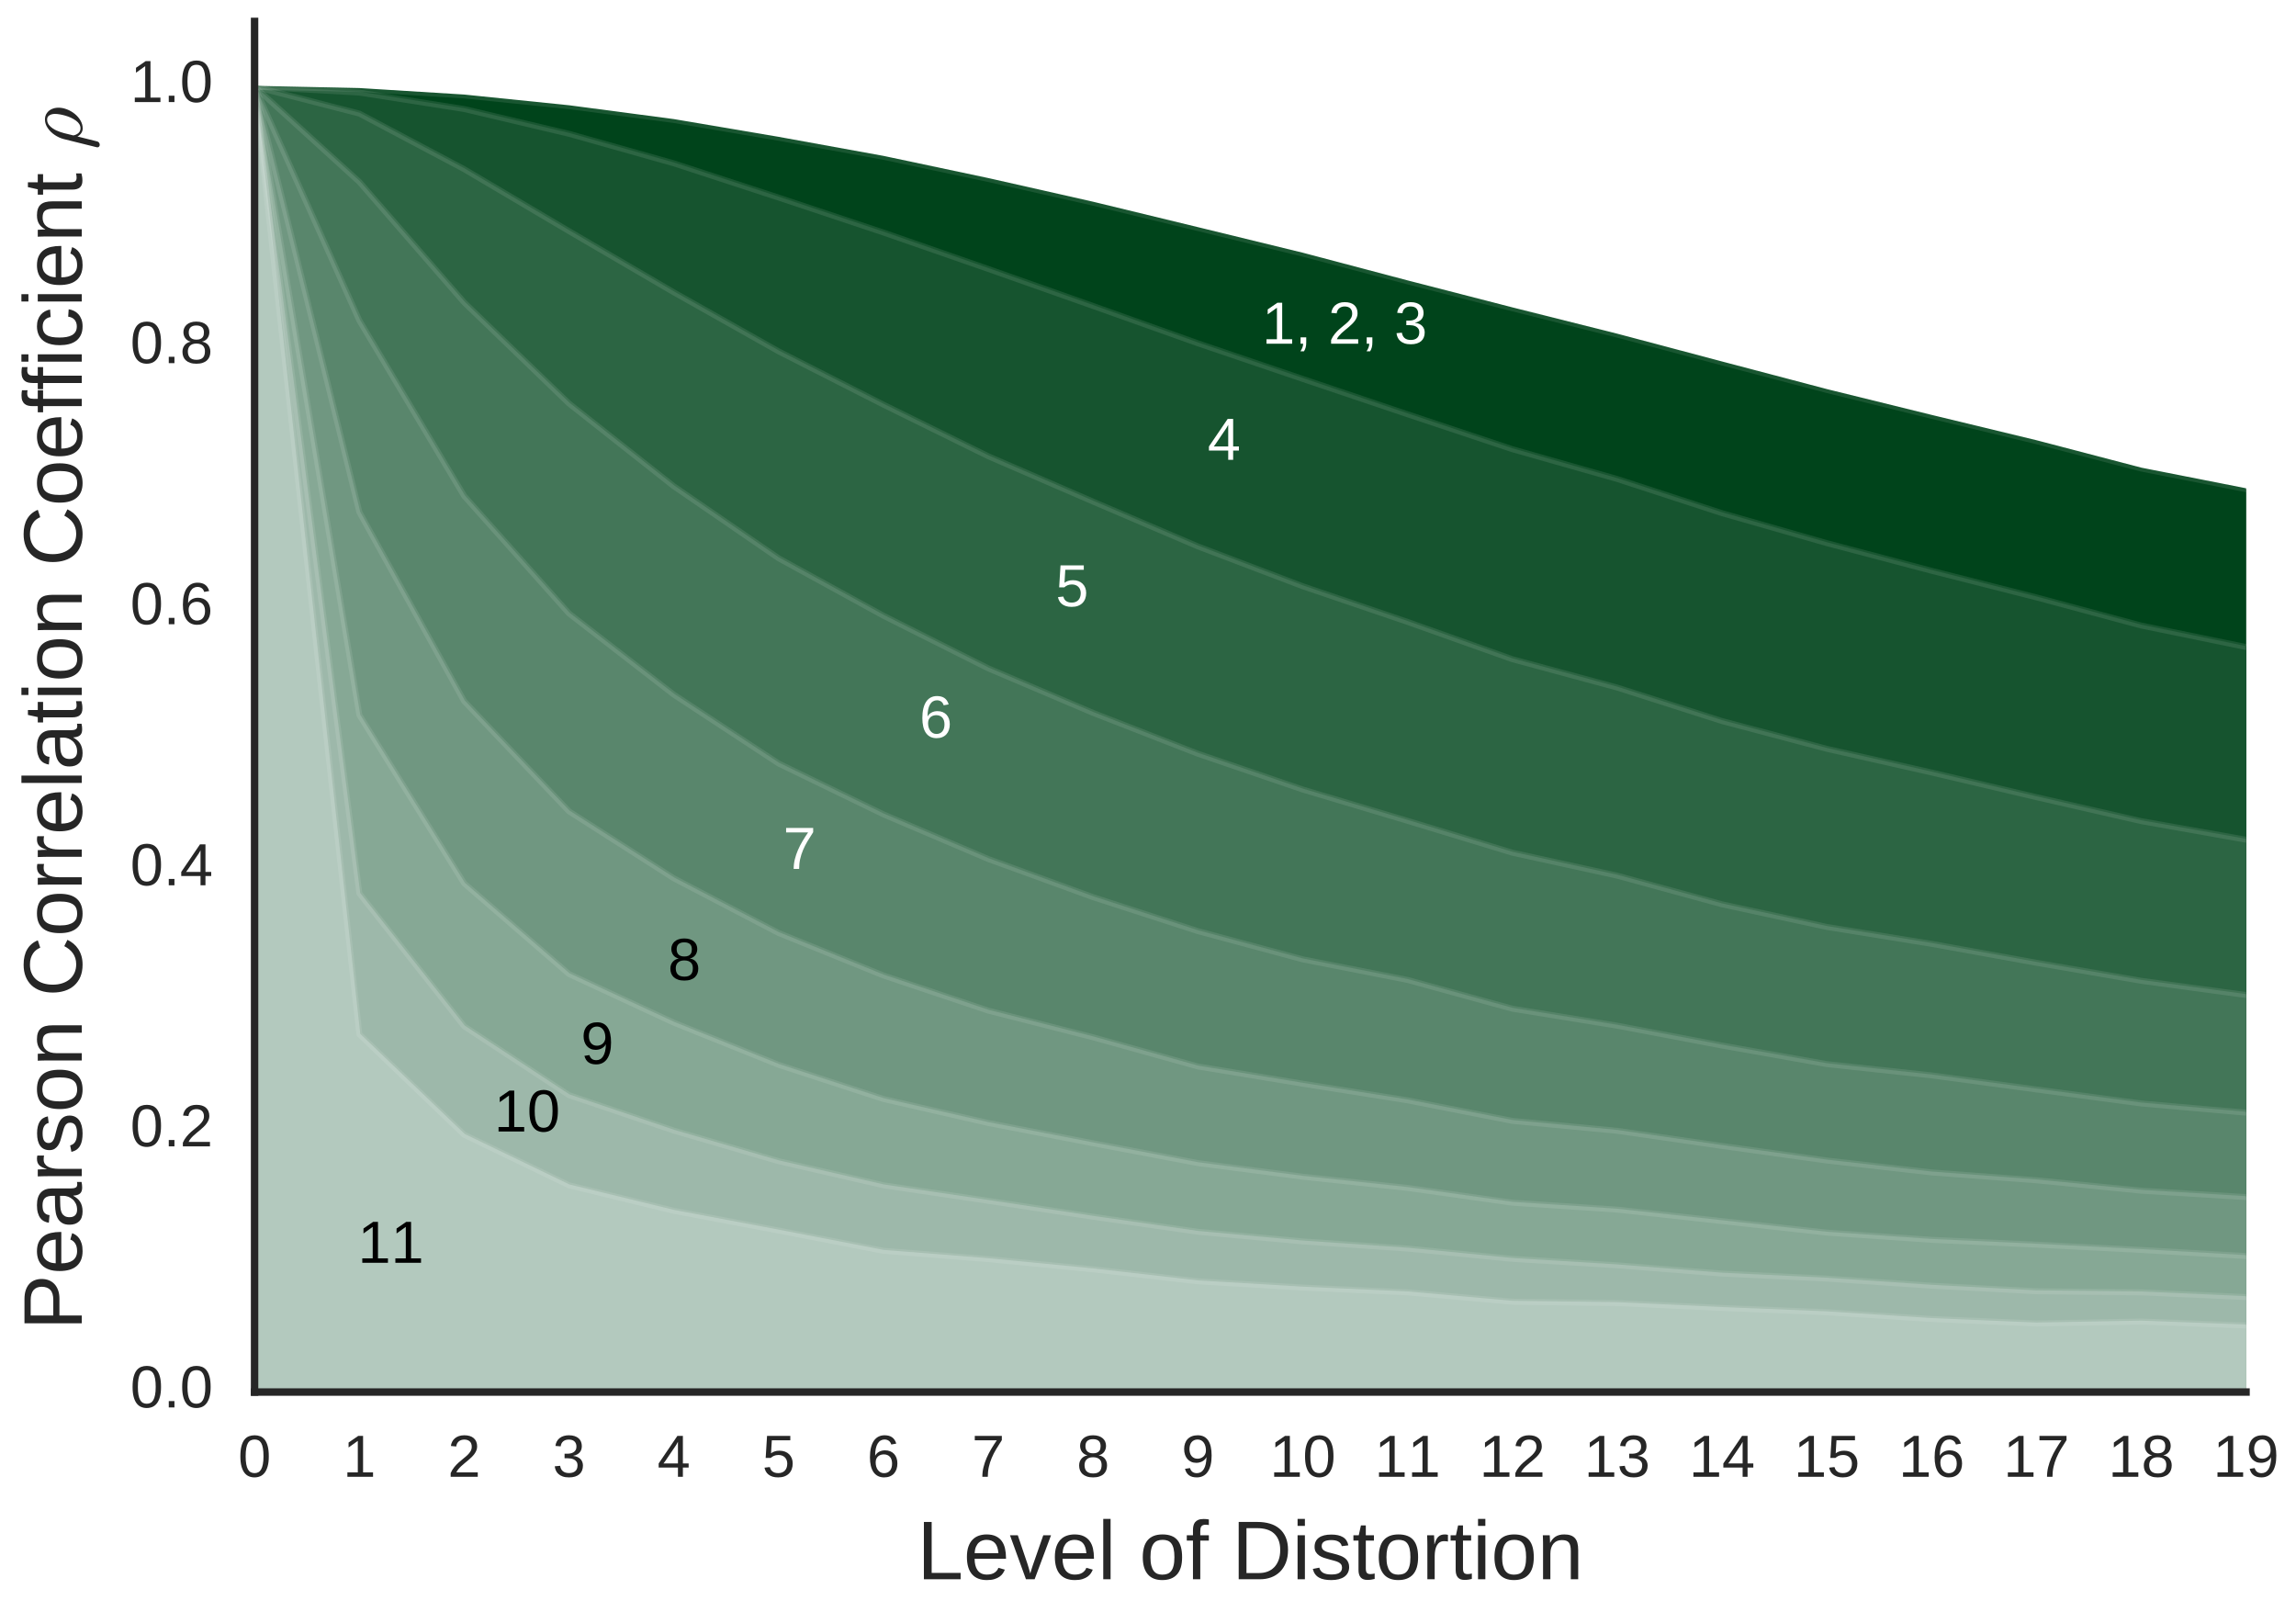 <?xml version="1.0" encoding="utf-8" standalone="no"?>
<!DOCTYPE svg PUBLIC "-//W3C//DTD SVG 1.1//EN"
  "http://www.w3.org/Graphics/SVG/1.1/DTD/svg11.dtd">
<!-- Created with matplotlib (http://matplotlib.org/) -->
<svg height="271pt" version="1.1" viewBox="0 0 386 271" width="386pt" xmlns="http://www.w3.org/2000/svg" xmlns:xlink="http://www.w3.org/1999/xlink">
 <defs>
  <style type="text/css">
*{stroke-linecap:butt;stroke-linejoin:round;stroke-miterlimit:100000;}
  </style>
 </defs>
 <g id="figure_1">
  <g id="patch_1">
   <path d="M 0 271.973 
L 386.761 271.973 
L 386.761 0 
L 0 0 
z
" style="fill:#ffffff;"/>
  </g>
  <g id="axes_1">
   <g id="patch_2">
    <path d="M 42.8 234 
L 377.6 234 
L 377.6 3.6 
L 42.8 3.6 
z
" style="fill:#ffffff;"/>
   </g>
   <g id="matplotlib.axis_1">
    <g id="xtick_1">
     <g id="line2d_1"/>
     <g id="text_1">
      <!-- 0 -->
      <defs>
       <path d="M 51.703 34.422 
Q 51.703 24.516 49.828 17.75 
Q 47.953 10.984 44.703 6.812 
Q 41.453 2.641 37.062 0.828 
Q 32.672 -0.984 27.688 -0.984 
Q 22.656 -0.984 18.312 0.828 
Q 13.969 2.641 10.766 6.781 
Q 7.562 10.938 5.734 17.703 
Q 3.906 24.469 3.906 34.422 
Q 3.906 44.828 5.734 51.641 
Q 7.562 58.453 10.781 62.5 
Q 14.016 66.547 18.406 68.188 
Q 22.797 69.828 27.984 69.828 
Q 32.906 69.828 37.219 68.188 
Q 41.547 66.547 44.766 62.5 
Q 48 58.453 49.844 51.641 
Q 51.703 44.828 51.703 34.422 
M 42.781 34.422 
Q 42.781 42.625 41.797 48.062 
Q 40.828 53.516 38.922 56.766 
Q 37.016 60.016 34.25 61.359 
Q 31.5 62.703 27.984 62.703 
Q 24.266 62.703 21.438 61.328 
Q 18.609 59.969 16.672 56.719 
Q 14.75 53.469 13.766 48.016 
Q 12.797 42.578 12.797 34.422 
Q 12.797 26.516 13.797 21.094 
Q 14.797 15.672 16.719 12.375 
Q 18.656 9.078 21.438 7.641 
Q 24.219 6.203 27.781 6.203 
Q 31.25 6.203 34.031 7.641 
Q 36.812 9.078 38.734 12.375 
Q 40.672 15.672 41.719 21.094 
Q 42.781 26.516 42.781 34.422 
" id="LiberationSans-30"/>
      </defs>
      <g style="fill:#262626;" transform="translate(40.02 248.247)scale(0.1 -0.1)">
       <use xlink:href="#LiberationSans-30"/>
      </g>
     </g>
    </g>
    <g id="xtick_2">
     <g id="line2d_2"/>
     <g id="text_2">
      <!-- 1 -->
      <defs>
       <path d="M 7.625 0 
L 7.625 7.469 
L 25.141 7.469 
L 25.141 60.406 
L 9.625 49.312 
L 9.625 57.625 
L 25.875 68.797 
L 33.984 68.797 
L 33.984 7.469 
L 50.734 7.469 
L 50.734 0 
z
" id="LiberationSans-31"/>
      </defs>
      <g style="fill:#262626;" transform="translate(57.641 248.247)scale(0.1 -0.1)">
       <use xlink:href="#LiberationSans-31"/>
      </g>
     </g>
    </g>
    <g id="xtick_3">
     <g id="line2d_3"/>
     <g id="text_3">
      <!-- 2 -->
      <defs>
       <path d="M 5.031 0 
L 5.031 6.203 
Q 7.516 11.922 11.109 16.281 
Q 14.703 20.656 18.656 24.188 
Q 22.609 27.734 26.484 30.766 
Q 30.375 33.797 33.5 36.812 
Q 36.625 39.844 38.547 43.156 
Q 40.484 46.484 40.484 50.688 
Q 40.484 53.609 39.594 55.828 
Q 38.719 58.062 37.062 59.562 
Q 35.406 61.078 33.078 61.828 
Q 30.766 62.594 27.938 62.594 
Q 25.297 62.594 22.969 61.859 
Q 20.656 61.141 18.844 59.672 
Q 17.047 58.203 15.891 56.031 
Q 14.75 53.859 14.406 50.984 
L 5.422 51.812 
Q 5.859 55.516 7.469 58.781 
Q 9.078 62.062 11.906 64.531 
Q 14.75 67 18.719 68.406 
Q 22.703 69.828 27.938 69.828 
Q 33.062 69.828 37.062 68.609 
Q 41.062 67.391 43.812 64.984 
Q 46.578 62.594 48.047 59.078 
Q 49.516 55.562 49.516 50.984 
Q 49.516 47.516 48.266 44.391 
Q 47.016 41.266 44.938 38.422 
Q 42.875 35.594 40.141 32.953 
Q 37.406 30.328 34.422 27.812 
Q 31.453 25.297 28.422 22.828 
Q 25.391 20.359 22.719 17.859 
Q 20.062 15.375 17.969 12.812 
Q 15.875 10.25 14.703 7.469 
L 50.594 7.469 
L 50.594 0 
z
" id="LiberationSans-32"/>
      </defs>
      <g style="fill:#262626;" transform="translate(75.262 248.247)scale(0.1 -0.1)">
       <use xlink:href="#LiberationSans-32"/>
      </g>
     </g>
    </g>
    <g id="xtick_4">
     <g id="line2d_4"/>
     <g id="text_4">
      <!-- 3 -->
      <defs>
       <path d="M 51.219 19 
Q 51.219 14.266 49.672 10.547 
Q 48.141 6.844 45.188 4.266 
Q 42.234 1.703 37.859 0.359 
Q 33.5 -0.984 27.875 -0.984 
Q 21.484 -0.984 17.109 0.609 
Q 12.75 2.203 9.906 4.812 
Q 7.078 7.422 5.656 10.766 
Q 4.25 14.109 3.812 17.672 
L 12.891 18.5 
Q 13.281 15.766 14.328 13.516 
Q 15.375 11.281 17.188 9.672 
Q 19 8.062 21.625 7.172 
Q 24.266 6.297 27.875 6.297 
Q 34.516 6.297 38.297 9.562 
Q 42.094 12.844 42.094 19.281 
Q 42.094 23.094 40.406 25.406 
Q 38.719 27.734 36.203 29.031 
Q 33.688 30.328 30.734 30.766 
Q 27.781 31.203 25.297 31.203 
L 20.312 31.203 
L 20.312 38.812 
L 25.094 38.812 
Q 27.594 38.812 30.266 39.328 
Q 32.953 39.844 35.172 41.188 
Q 37.406 42.531 38.844 44.828 
Q 40.281 47.125 40.281 50.688 
Q 40.281 56.203 37.031 59.391 
Q 33.797 62.594 27.391 62.594 
Q 21.578 62.594 17.984 59.609 
Q 14.406 56.641 13.812 51.219 
L 4.984 51.906 
Q 5.516 56.453 7.469 59.812 
Q 9.422 63.188 12.422 65.406 
Q 15.438 67.625 19.281 68.719 
Q 23.141 69.828 27.484 69.828 
Q 33.25 69.828 37.391 68.375 
Q 41.547 66.938 44.188 64.469 
Q 46.828 62.016 48.062 58.688 
Q 49.312 55.375 49.312 51.609 
Q 49.312 48.578 48.484 45.938 
Q 47.656 43.312 45.891 41.203 
Q 44.141 39.109 41.422 37.594 
Q 38.719 36.078 34.906 35.297 
L 34.906 35.109 
Q 39.062 34.672 42.141 33.219 
Q 45.219 31.781 47.219 29.625 
Q 49.219 27.484 50.219 24.75 
Q 51.219 22.016 51.219 19 
" id="LiberationSans-33"/>
      </defs>
      <g style="fill:#262626;" transform="translate(92.883 248.247)scale(0.1 -0.1)">
       <use xlink:href="#LiberationSans-33"/>
      </g>
     </g>
    </g>
    <g id="xtick_5">
     <g id="line2d_5"/>
     <g id="text_5">
      <!-- 4 -->
      <defs>
       <path d="M 43.016 15.578 
L 43.016 0 
L 34.719 0 
L 34.719 15.578 
L 2.297 15.578 
L 2.297 22.406 
L 33.797 68.797 
L 43.016 68.797 
L 43.016 22.516 
L 52.688 22.516 
L 52.688 15.578 
z
M 34.719 58.891 
Q 34.625 58.641 34.234 57.938 
Q 33.844 57.234 33.344 56.344 
Q 32.859 55.469 32.344 54.562 
Q 31.844 53.656 31.453 53.078 
L 13.812 27.094 
Q 13.578 26.703 13.109 26.062 
Q 12.641 25.438 12.156 24.781 
Q 11.672 24.125 11.172 23.484 
Q 10.688 22.859 10.406 22.516 
L 34.719 22.516 
z
" id="LiberationSans-34"/>
      </defs>
      <g style="fill:#262626;" transform="translate(110.504 248.247)scale(0.1 -0.1)">
       <use xlink:href="#LiberationSans-34"/>
      </g>
     </g>
    </g>
    <g id="xtick_6">
     <g id="line2d_6"/>
     <g id="text_6">
      <!-- 5 -->
      <defs>
       <path d="M 51.422 22.406 
Q 51.422 17.234 49.859 12.938 
Q 48.297 8.641 45.219 5.531 
Q 42.141 2.438 37.578 0.719 
Q 33.016 -0.984 27 -0.984 
Q 21.578 -0.984 17.547 0.281 
Q 13.531 1.562 10.734 3.781 
Q 7.953 6 6.312 8.984 
Q 4.688 11.969 4 15.375 
L 12.891 16.406 
Q 13.422 14.453 14.391 12.625 
Q 15.375 10.797 17.062 9.344 
Q 18.75 7.906 21.219 7.047 
Q 23.688 6.203 27.203 6.203 
Q 30.609 6.203 33.391 7.25 
Q 36.188 8.297 38.156 10.344 
Q 40.141 12.406 41.203 15.375 
Q 42.281 18.359 42.281 22.219 
Q 42.281 25.391 41.25 28.047 
Q 40.234 30.719 38.328 32.641 
Q 36.422 34.578 33.656 35.641 
Q 30.906 36.719 27.391 36.719 
Q 25.203 36.719 23.344 36.328 
Q 21.484 35.938 19.891 35.25 
Q 18.312 34.578 17.016 33.672 
Q 15.719 32.766 14.594 31.781 
L 6 31.781 
L 8.297 68.797 
L 47.406 68.797 
L 47.406 61.328 
L 16.312 61.328 
L 14.984 39.5 
Q 17.328 41.312 20.844 42.594 
Q 24.359 43.891 29.203 43.891 
Q 34.328 43.891 38.422 42.328 
Q 42.531 40.766 45.406 37.906 
Q 48.297 35.062 49.859 31.109 
Q 51.422 27.156 51.422 22.406 
" id="LiberationSans-35"/>
      </defs>
      <g style="fill:#262626;" transform="translate(128.125 248.247)scale(0.1 -0.1)">
       <use xlink:href="#LiberationSans-35"/>
      </g>
     </g>
    </g>
    <g id="xtick_7">
     <g id="line2d_7"/>
     <g id="text_7">
      <!-- 6 -->
      <defs>
       <path d="M 51.219 22.516 
Q 51.219 17.328 49.781 13 
Q 48.344 8.688 45.531 5.578 
Q 42.719 2.484 38.562 0.75 
Q 34.422 -0.984 29 -0.984 
Q 23 -0.984 18.5 1.312 
Q 14.016 3.609 11.031 7.922 
Q 8.062 12.25 6.562 18.531 
Q 5.078 24.812 5.078 32.812 
Q 5.078 42 6.766 48.922 
Q 8.453 55.859 11.625 60.5 
Q 14.797 65.141 19.359 67.484 
Q 23.922 69.828 29.688 69.828 
Q 33.203 69.828 36.281 69.094 
Q 39.359 68.359 41.875 66.719 
Q 44.391 65.094 46.281 62.406 
Q 48.188 59.719 49.312 55.812 
L 40.922 54.297 
Q 39.547 58.734 36.547 60.719 
Q 33.547 62.703 29.594 62.703 
Q 25.984 62.703 23.047 60.984 
Q 20.125 59.281 18.062 55.875 
Q 16.016 52.484 14.906 47.359 
Q 13.812 42.234 13.812 35.406 
Q 16.219 39.844 20.562 42.156 
Q 24.906 44.484 30.516 44.484 
Q 35.203 44.484 39.016 42.969 
Q 42.828 41.453 45.531 38.594 
Q 48.25 35.75 49.734 31.672 
Q 51.219 27.594 51.219 22.516 
M 42.281 22.125 
Q 42.281 25.688 41.406 28.562 
Q 40.531 31.453 38.766 33.469 
Q 37.016 35.5 34.422 36.594 
Q 31.844 37.703 28.422 37.703 
Q 26.031 37.703 23.578 36.984 
Q 21.141 36.281 19.156 34.688 
Q 17.188 33.109 15.938 30.516 
Q 14.703 27.938 14.703 24.219 
Q 14.703 20.406 15.672 17.109 
Q 16.656 13.812 18.484 11.375 
Q 20.312 8.938 22.891 7.516 
Q 25.484 6.109 28.719 6.109 
Q 31.891 6.109 34.406 7.203 
Q 36.922 8.297 38.672 10.375 
Q 40.438 12.453 41.359 15.422 
Q 42.281 18.406 42.281 22.125 
" id="LiberationSans-36"/>
      </defs>
      <g style="fill:#262626;" transform="translate(145.746 248.247)scale(0.1 -0.1)">
       <use xlink:href="#LiberationSans-36"/>
      </g>
     </g>
    </g>
    <g id="xtick_8">
     <g id="line2d_8"/>
     <g id="text_8">
      <!-- 7 -->
      <defs>
       <path d="M 50.594 61.672 
Q 45.406 53.766 41.062 46.453 
Q 36.719 39.156 33.594 31.75 
Q 30.469 24.359 28.734 16.578 
Q 27 8.797 27 0 
L 17.828 0 
Q 17.828 8.25 19.781 16.188 
Q 21.734 24.125 25.047 31.766 
Q 28.375 39.406 32.766 46.781 
Q 37.156 54.156 42.094 61.328 
L 5.125 61.328 
L 5.125 68.797 
L 50.594 68.797 
z
" id="LiberationSans-37"/>
      </defs>
      <g style="fill:#262626;" transform="translate(163.367 248.247)scale(0.1 -0.1)">
       <use xlink:href="#LiberationSans-37"/>
      </g>
     </g>
    </g>
    <g id="xtick_9">
     <g id="line2d_9"/>
     <g id="text_9">
      <!-- 8 -->
      <defs>
       <path d="M 51.266 19.188 
Q 51.266 14.797 49.875 11.109 
Q 48.484 7.422 45.625 4.734 
Q 42.781 2.047 38.328 0.531 
Q 33.891 -0.984 27.828 -0.984 
Q 21.781 -0.984 17.359 0.531 
Q 12.938 2.047 10.031 4.703 
Q 7.125 7.375 5.734 11.062 
Q 4.344 14.75 4.344 19.094 
Q 4.344 22.859 5.484 25.781 
Q 6.641 28.719 8.562 30.828 
Q 10.5 32.953 12.969 34.25 
Q 15.438 35.547 18.062 35.984 
L 18.062 36.188 
Q 15.188 36.859 12.906 38.375 
Q 10.641 39.891 9.094 42.016 
Q 7.562 44.141 6.75 46.719 
Q 5.953 49.312 5.953 52.203 
Q 5.953 55.812 7.344 59 
Q 8.734 62.203 11.469 64.625 
Q 14.203 67.047 18.25 68.438 
Q 22.312 69.828 27.641 69.828 
Q 33.25 69.828 37.375 68.406 
Q 41.5 67 44.203 64.578 
Q 46.922 62.156 48.234 58.938 
Q 49.562 55.719 49.562 52.094 
Q 49.562 49.266 48.75 46.672 
Q 47.953 44.094 46.406 41.969 
Q 44.875 39.844 42.594 38.344 
Q 40.328 36.859 37.359 36.281 
L 37.359 36.078 
Q 40.328 35.594 42.859 34.297 
Q 45.406 33.016 47.266 30.891 
Q 49.125 28.766 50.188 25.828 
Q 51.266 22.906 51.266 19.188 
M 40.438 51.609 
Q 40.438 54.203 39.766 56.344 
Q 39.109 58.5 37.594 60.031 
Q 36.078 61.578 33.641 62.422 
Q 31.203 63.281 27.641 63.281 
Q 24.172 63.281 21.781 62.422 
Q 19.391 61.578 17.844 60.031 
Q 16.312 58.5 15.625 56.344 
Q 14.938 54.203 14.938 51.609 
Q 14.938 49.562 15.469 47.406 
Q 16.016 45.266 17.422 43.5 
Q 18.844 41.75 21.328 40.625 
Q 23.828 39.5 27.734 39.5 
Q 31.891 39.5 34.406 40.625 
Q 36.922 41.75 38.25 43.5 
Q 39.594 45.266 40.016 47.406 
Q 40.438 49.562 40.438 51.609 
M 42.141 20.016 
Q 42.141 22.516 41.453 24.828 
Q 40.766 27.156 39.109 28.938 
Q 37.453 30.719 34.641 31.812 
Q 31.844 32.906 27.641 32.906 
Q 23.781 32.906 21.062 31.812 
Q 18.359 30.719 16.672 28.906 
Q 14.984 27.094 14.203 24.719 
Q 13.422 22.359 13.422 19.828 
Q 13.422 16.656 14.203 14.031 
Q 14.984 11.422 16.688 9.547 
Q 18.406 7.672 21.188 6.641 
Q 23.969 5.609 27.938 5.609 
Q 31.938 5.609 34.672 6.641 
Q 37.406 7.672 39.062 9.547 
Q 40.719 11.422 41.422 14.078 
Q 42.141 16.75 42.141 20.016 
" id="LiberationSans-38"/>
      </defs>
      <g style="fill:#262626;" transform="translate(180.988 248.247)scale(0.1 -0.1)">
       <use xlink:href="#LiberationSans-38"/>
      </g>
     </g>
    </g>
    <g id="xtick_10">
     <g id="line2d_10"/>
     <g id="text_10">
      <!-- 9 -->
      <defs>
       <path d="M 50.875 35.797 
Q 50.875 26.609 49.141 19.703 
Q 47.406 12.797 44.188 8.203 
Q 40.969 3.609 36.344 1.312 
Q 31.734 -0.984 25.984 -0.984 
Q 22.016 -0.984 18.844 -0.172 
Q 15.672 0.641 13.172 2.344 
Q 10.688 4.047 8.922 6.781 
Q 7.172 9.516 6.109 13.375 
L 14.5 14.703 
Q 15.875 10.25 18.781 8.172 
Q 21.688 6.109 26.125 6.109 
Q 29.688 6.109 32.641 7.781 
Q 35.594 9.469 37.672 12.844 
Q 39.75 16.219 40.922 21.297 
Q 42.094 26.375 42.188 33.203 
Q 41.156 30.906 39.375 29.094 
Q 37.594 27.297 35.328 26.047 
Q 33.062 24.812 30.422 24.141 
Q 27.781 23.484 25.094 23.484 
Q 20.406 23.484 16.625 25.172 
Q 12.844 26.859 10.203 29.875 
Q 7.562 32.906 6.125 37.172 
Q 4.688 41.453 4.688 46.688 
Q 4.688 52 6.219 56.297 
Q 7.766 60.594 10.688 63.594 
Q 13.625 66.609 17.891 68.219 
Q 22.172 69.828 27.594 69.828 
Q 39.062 69.828 44.969 61.328 
Q 50.875 52.828 50.875 35.797 
M 41.312 44.281 
Q 41.312 48.094 40.406 51.453 
Q 39.5 54.828 37.719 57.312 
Q 35.938 59.812 33.328 61.25 
Q 30.719 62.703 27.297 62.703 
Q 24.125 62.703 21.578 61.578 
Q 19.047 60.453 17.281 58.375 
Q 15.531 56.297 14.578 53.312 
Q 13.625 50.344 13.625 46.688 
Q 13.625 43.219 14.469 40.234 
Q 15.328 37.25 17.031 35.078 
Q 18.75 32.906 21.281 31.656 
Q 23.828 30.422 27.203 30.422 
Q 29.641 30.422 32.156 31.25 
Q 34.672 32.078 36.688 33.781 
Q 38.719 35.5 40.016 38.109 
Q 41.312 40.719 41.312 44.281 
" id="LiberationSans-39"/>
      </defs>
      <g style="fill:#262626;" transform="translate(198.609 248.247)scale(0.1 -0.1)">
       <use xlink:href="#LiberationSans-39"/>
      </g>
     </g>
    </g>
    <g id="xtick_11">
     <g id="line2d_11"/>
     <g id="text_11">
      <!-- 10 -->
      <g style="fill:#262626;" transform="translate(213.45 248.247)scale(0.1 -0.1)">
       <use xlink:href="#LiberationSans-31"/>
       <use x="55.615" xlink:href="#LiberationSans-30"/>
      </g>
     </g>
    </g>
    <g id="xtick_12">
     <g id="line2d_12"/>
     <g id="text_12">
      <!-- 11 -->
      <g style="fill:#262626;" transform="translate(231.071 248.247)scale(0.1 -0.1)">
       <use xlink:href="#LiberationSans-31"/>
       <use x="55.615" xlink:href="#LiberationSans-31"/>
      </g>
     </g>
    </g>
    <g id="xtick_13">
     <g id="line2d_13"/>
     <g id="text_13">
      <!-- 12 -->
      <g style="fill:#262626;" transform="translate(248.692 248.247)scale(0.1 -0.1)">
       <use xlink:href="#LiberationSans-31"/>
       <use x="55.615" xlink:href="#LiberationSans-32"/>
      </g>
     </g>
    </g>
    <g id="xtick_14">
     <g id="line2d_14"/>
     <g id="text_14">
      <!-- 13 -->
      <g style="fill:#262626;" transform="translate(266.313 248.247)scale(0.1 -0.1)">
       <use xlink:href="#LiberationSans-31"/>
       <use x="55.615" xlink:href="#LiberationSans-33"/>
      </g>
     </g>
    </g>
    <g id="xtick_15">
     <g id="line2d_15"/>
     <g id="text_15">
      <!-- 14 -->
      <g style="fill:#262626;" transform="translate(283.934 248.247)scale(0.1 -0.1)">
       <use xlink:href="#LiberationSans-31"/>
       <use x="55.615" xlink:href="#LiberationSans-34"/>
      </g>
     </g>
    </g>
    <g id="xtick_16">
     <g id="line2d_16"/>
     <g id="text_16">
      <!-- 15 -->
      <g style="fill:#262626;" transform="translate(301.555 248.247)scale(0.1 -0.1)">
       <use xlink:href="#LiberationSans-31"/>
       <use x="55.615" xlink:href="#LiberationSans-35"/>
      </g>
     </g>
    </g>
    <g id="xtick_17">
     <g id="line2d_17"/>
     <g id="text_17">
      <!-- 16 -->
      <g style="fill:#262626;" transform="translate(319.176 248.247)scale(0.1 -0.1)">
       <use xlink:href="#LiberationSans-31"/>
       <use x="55.615" xlink:href="#LiberationSans-36"/>
      </g>
     </g>
    </g>
    <g id="xtick_18">
     <g id="line2d_18"/>
     <g id="text_18">
      <!-- 17 -->
      <g style="fill:#262626;" transform="translate(336.797 248.247)scale(0.1 -0.1)">
       <use xlink:href="#LiberationSans-31"/>
       <use x="55.615" xlink:href="#LiberationSans-37"/>
      </g>
     </g>
    </g>
    <g id="xtick_19">
     <g id="line2d_19"/>
     <g id="text_19">
      <!-- 18 -->
      <g style="fill:#262626;" transform="translate(354.418 248.247)scale(0.1 -0.1)">
       <use xlink:href="#LiberationSans-31"/>
       <use x="55.615" xlink:href="#LiberationSans-38"/>
      </g>
     </g>
    </g>
    <g id="xtick_20">
     <g id="line2d_20"/>
     <g id="text_20">
      <!-- 19 -->
      <g style="fill:#262626;" transform="translate(372.039 248.247)scale(0.1 -0.1)">
       <use xlink:href="#LiberationSans-31"/>
       <use x="55.615" xlink:href="#LiberationSans-39"/>
      </g>
     </g>
    </g>
    <g id="text_21">
     <!-- Level of Distortion -->
     <defs>
      <path d="M 46.391 14.594 
Q 46.391 10.891 44.938 7.984 
Q 43.5 5.078 40.766 3.094 
Q 38.031 1.125 34.047 0.062 
Q 30.078 -0.984 24.953 -0.984 
Q 20.359 -0.984 16.672 -0.266 
Q 12.984 0.438 10.203 2 
Q 7.422 3.562 5.531 6.125 
Q 3.656 8.688 2.781 12.406 
L 10.547 13.922 
Q 11.672 9.672 15.188 7.688 
Q 18.703 5.719 24.953 5.719 
Q 27.781 5.719 30.141 6.109 
Q 32.516 6.5 34.219 7.453 
Q 35.938 8.406 36.891 9.984 
Q 37.844 11.578 37.844 13.922 
Q 37.844 16.312 36.719 17.844 
Q 35.594 19.391 33.594 20.406 
Q 31.594 21.438 28.734 22.188 
Q 25.875 22.953 22.469 23.875 
Q 19.281 24.703 16.156 25.734 
Q 13.031 26.766 10.516 28.438 
Q 8.016 30.125 6.453 32.609 
Q 4.891 35.109 4.891 38.875 
Q 4.891 46.094 10.031 49.875 
Q 15.188 53.656 25.047 53.656 
Q 33.797 53.656 38.938 50.578 
Q 44.094 47.516 45.453 40.719 
L 37.547 39.75 
Q 37.109 41.797 35.938 43.188 
Q 34.766 44.578 33.109 45.438 
Q 31.453 46.297 29.375 46.656 
Q 27.297 47.016 25.047 47.016 
Q 19.094 47.016 16.25 45.203 
Q 13.422 43.406 13.422 39.75 
Q 13.422 37.594 14.469 36.203 
Q 15.531 34.812 17.406 33.859 
Q 19.281 32.906 21.922 32.203 
Q 24.562 31.5 27.734 30.719 
Q 29.828 30.172 32.031 29.562 
Q 34.234 28.953 36.297 28.094 
Q 38.375 27.25 40.203 26.094 
Q 42.047 24.953 43.406 23.344 
Q 44.781 21.734 45.578 19.578 
Q 46.391 17.438 46.391 14.594 
" id="LiberationSans-73"/>
      <path d="M 13.484 24.562 
Q 13.484 20.406 14.328 16.906 
Q 15.188 13.422 16.969 10.906 
Q 18.75 8.406 21.531 7 
Q 24.312 5.609 28.219 5.609 
Q 33.938 5.609 37.375 7.906 
Q 40.828 10.203 42.047 13.719 
L 49.75 11.531 
Q 48.922 9.328 47.438 7.109 
Q 45.953 4.891 43.453 3.094 
Q 40.969 1.312 37.234 0.156 
Q 33.5 -0.984 28.219 -0.984 
Q 16.5 -0.984 10.375 6 
Q 4.25 12.984 4.25 26.766 
Q 4.25 34.188 6.094 39.328 
Q 7.953 44.484 11.172 47.703 
Q 14.406 50.922 18.703 52.359 
Q 23 53.812 27.875 53.812 
Q 34.516 53.812 38.984 51.656 
Q 43.453 49.516 46.156 45.719 
Q 48.875 41.938 50.016 36.812 
Q 51.172 31.688 51.172 25.734 
L 51.172 24.562 
z
M 42.094 31.297 
Q 41.359 39.656 37.844 43.484 
Q 34.328 47.312 27.734 47.312 
Q 25.531 47.312 23.109 46.609 
Q 20.703 45.906 18.656 44.094 
Q 16.609 42.281 15.188 39.172 
Q 13.766 36.078 13.578 31.297 
z
" id="LiberationSans-65"/>
      <path d="M 17.625 46.438 
L 17.625 0 
L 8.844 0 
L 8.844 46.438 
L 1.422 46.438 
L 1.422 52.828 
L 8.844 52.828 
L 8.844 58.797 
Q 8.844 61.672 9.375 64.141 
Q 9.906 66.609 11.344 68.438 
Q 12.797 70.266 15.281 71.312 
Q 17.781 72.359 21.734 72.359 
Q 23.297 72.359 24.969 72.219 
Q 26.656 72.078 27.938 71.781 
L 27.938 65.094 
Q 27.094 65.234 26 65.359 
Q 24.906 65.484 24.031 65.484 
Q 22.078 65.484 20.828 64.938 
Q 19.578 64.406 18.875 63.406 
Q 18.172 62.406 17.891 60.938 
Q 17.625 59.469 17.625 57.562 
L 17.625 52.828 
L 27.938 52.828 
L 27.938 46.438 
z
" id="LiberationSans-66"/>
      <path d="M 6.938 0 
L 6.938 40.531 
Q 6.938 42.188 6.906 43.922 
Q 6.891 45.656 6.828 47.266 
Q 6.781 48.875 6.734 50.281 
Q 6.688 51.703 6.641 52.828 
L 14.938 52.828 
Q 14.984 51.703 15.062 50.266 
Q 15.141 48.828 15.203 47.312 
Q 15.281 45.797 15.297 44.406 
Q 15.328 43.016 15.328 42.047 
L 15.531 42.047 
Q 16.453 45.062 17.5 47.281 
Q 18.562 49.516 19.969 50.953 
Q 21.391 52.391 23.344 53.094 
Q 25.297 53.812 28.078 53.812 
Q 29.156 53.812 30.125 53.641 
Q 31.109 53.469 31.641 53.328 
L 31.641 45.266 
Q 30.766 45.516 29.594 45.625 
Q 28.422 45.75 26.953 45.75 
Q 23.922 45.75 21.797 44.375 
Q 19.672 43.016 18.328 40.594 
Q 17 38.188 16.359 34.844 
Q 15.719 31.5 15.719 27.547 
L 15.719 0 
z
" id="LiberationSans-72"/>
      <path d="M 29.938 0 
L 19.531 0 
L 0.344 52.828 
L 9.719 52.828 
L 21.344 18.453 
Q 21.688 17.391 22.141 15.844 
Q 22.609 14.312 23.094 12.641 
Q 23.578 10.984 24 9.438 
Q 24.422 7.906 24.703 6.891 
Q 25 7.906 25.453 9.438 
Q 25.922 10.984 26.406 12.594 
Q 26.906 14.203 27.422 15.734 
Q 27.938 17.281 28.328 18.359 
L 40.328 52.828 
L 49.656 52.828 
z
" id="LiberationSans-76"/>
      <path d="M 27.047 0.391 
Q 25.047 -0.141 22.969 -0.453 
Q 20.906 -0.781 18.172 -0.781 
Q 7.625 -0.781 7.625 11.188 
L 7.625 46.438 
L 1.516 46.438 
L 1.516 52.828 
L 7.953 52.828 
L 10.547 64.656 
L 16.406 64.656 
L 16.406 52.828 
L 26.172 52.828 
L 26.172 46.438 
L 16.406 46.438 
L 16.406 13.094 
Q 16.406 9.281 17.641 7.734 
Q 18.891 6.203 21.969 6.203 
Q 23.25 6.203 24.438 6.391 
Q 25.641 6.594 27.047 6.891 
z
" id="LiberationSans-74"/>
      <path d="M 8.203 0 
L 8.203 68.797 
L 17.531 68.797 
L 17.531 7.625 
L 52.297 7.625 
L 52.297 0 
z
" id="LiberationSans-4c"/>
      <path d="M 6.688 64.062 
L 6.688 72.469 
L 15.484 72.469 
L 15.484 64.062 
z
M 6.688 0 
L 6.688 52.828 
L 15.484 52.828 
L 15.484 0 
z
" id="LiberationSans-69"/>
      <path d="M 40.281 0 
L 40.281 33.5 
Q 40.281 37.359 39.719 39.938 
Q 39.156 42.531 37.891 44.109 
Q 36.625 45.703 34.547 46.359 
Q 32.469 47.016 29.391 47.016 
Q 26.266 47.016 23.75 45.922 
Q 21.234 44.828 19.453 42.75 
Q 17.672 40.672 16.688 37.625 
Q 15.719 34.578 15.719 30.609 
L 15.719 0 
L 6.938 0 
L 6.938 41.547 
Q 6.938 43.219 6.906 45.047 
Q 6.891 46.875 6.828 48.5 
Q 6.781 50.141 6.734 51.312 
Q 6.688 52.484 6.641 52.828 
L 14.938 52.828 
Q 14.984 52.594 15.031 51.516 
Q 15.094 50.438 15.156 49.047 
Q 15.234 47.656 15.281 46.219 
Q 15.328 44.781 15.328 43.797 
L 15.484 43.797 
Q 16.75 46.094 18.266 47.953 
Q 19.781 49.812 21.781 51.094 
Q 23.781 52.391 26.359 53.094 
Q 28.953 53.812 32.375 53.812 
Q 36.766 53.812 39.938 52.734 
Q 43.109 51.656 45.156 49.406 
Q 47.219 47.172 48.172 43.625 
Q 49.125 40.094 49.125 35.203 
L 49.125 0 
z
" id="LiberationSans-6e"/>
      <path d="M 51.422 26.469 
Q 51.422 12.594 45.312 5.797 
Q 39.203 -0.984 27.594 -0.984 
Q 22.078 -0.984 17.719 0.672 
Q 13.375 2.344 10.375 5.766 
Q 7.375 9.188 5.781 14.328 
Q 4.203 19.484 4.203 26.469 
Q 4.203 53.812 27.875 53.812 
Q 34.031 53.812 38.5 52.094 
Q 42.969 50.391 45.828 46.969 
Q 48.688 43.562 50.047 38.422 
Q 51.422 33.297 51.422 26.469 
M 42.188 26.469 
Q 42.188 32.625 41.234 36.625 
Q 40.281 40.625 38.453 43.016 
Q 36.625 45.406 33.984 46.359 
Q 31.344 47.312 28.031 47.312 
Q 24.656 47.312 21.938 46.312 
Q 19.234 45.312 17.328 42.891 
Q 15.438 40.484 14.422 36.469 
Q 13.422 32.469 13.422 26.469 
Q 13.422 20.312 14.5 16.281 
Q 15.578 12.25 17.453 9.859 
Q 19.344 7.469 21.906 6.484 
Q 24.469 5.516 27.484 5.516 
Q 30.859 5.516 33.594 6.469 
Q 36.328 7.422 38.234 9.812 
Q 40.141 12.203 41.156 16.25 
Q 42.188 20.312 42.188 26.469 
" id="LiberationSans-6f"/>
      <path d="M 6.734 0 
L 6.734 72.469 
L 15.531 72.469 
L 15.531 0 
z
" id="LiberationSans-6c"/>
      <path id="LiberationSans-20"/>
      <path d="M 67.438 35.109 
Q 67.438 26.516 64.844 19.938 
Q 62.25 13.375 57.75 8.953 
Q 53.266 4.547 47.141 2.266 
Q 41.016 0 33.938 0 
L 8.203 0 
L 8.203 68.797 
L 30.953 68.797 
Q 38.922 68.797 45.625 66.812 
Q 52.344 64.844 57.172 60.719 
Q 62.016 56.594 64.719 50.234 
Q 67.438 43.891 67.438 35.109 
M 58.062 35.109 
Q 58.062 42.094 56.047 47.047 
Q 54.047 52 50.438 55.172 
Q 46.828 58.344 41.797 59.828 
Q 36.766 61.328 30.766 61.328 
L 17.531 61.328 
L 17.531 7.469 
L 32.859 7.469 
Q 38.281 7.469 42.891 9.219 
Q 47.516 10.984 50.875 14.453 
Q 54.25 17.922 56.156 23.094 
Q 58.062 28.266 58.062 35.109 
" id="LiberationSans-44"/>
     </defs>
     <g style="fill:#262626;" transform="translate(154.176 265.467)scale(0.14 -0.14)">
      <use xlink:href="#LiberationSans-4c"/>
      <use x="55.615" xlink:href="#LiberationSans-65"/>
      <use x="111.23" xlink:href="#LiberationSans-76"/>
      <use x="161.23" xlink:href="#LiberationSans-65"/>
      <use x="216.846" xlink:href="#LiberationSans-6c"/>
      <use x="239.062" xlink:href="#LiberationSans-20"/>
      <use x="266.846" xlink:href="#LiberationSans-6f"/>
      <use x="322.461" xlink:href="#LiberationSans-66"/>
      <use x="350.244" xlink:href="#LiberationSans-20"/>
      <use x="378.027" xlink:href="#LiberationSans-44"/>
      <use x="450.244" xlink:href="#LiberationSans-69"/>
      <use x="472.461" xlink:href="#LiberationSans-73"/>
      <use x="522.461" xlink:href="#LiberationSans-74"/>
      <use x="550.244" xlink:href="#LiberationSans-6f"/>
      <use x="605.859" xlink:href="#LiberationSans-72"/>
      <use x="639.16" xlink:href="#LiberationSans-74"/>
      <use x="666.943" xlink:href="#LiberationSans-69"/>
      <use x="689.16" xlink:href="#LiberationSans-6f"/>
      <use x="744.775" xlink:href="#LiberationSans-6e"/>
     </g>
    </g>
   </g>
   <g id="matplotlib.axis_2">
    <g id="ytick_1">
     <g id="line2d_21"/>
     <g id="text_22">
      <!-- 0.0 -->
      <defs>
       <path d="M 9.125 0 
L 9.125 10.688 
L 18.656 10.688 
L 18.656 0 
z
" id="LiberationSans-2e"/>
      </defs>
      <g style="fill:#262626;" transform="translate(21.9 236.586)scale(0.1 -0.1)">
       <use xlink:href="#LiberationSans-30"/>
       <use x="55.615" xlink:href="#LiberationSans-2e"/>
       <use x="83.398" xlink:href="#LiberationSans-30"/>
      </g>
     </g>
    </g>
    <g id="ytick_2">
     <g id="line2d_22"/>
     <g id="text_23">
      <!-- 0.2 -->
      <g style="fill:#262626;" transform="translate(21.9 192.7)scale(0.1 -0.1)">
       <use xlink:href="#LiberationSans-30"/>
       <use x="55.615" xlink:href="#LiberationSans-2e"/>
       <use x="83.398" xlink:href="#LiberationSans-32"/>
      </g>
     </g>
    </g>
    <g id="ytick_3">
     <g id="line2d_23"/>
     <g id="text_24">
      <!-- 0.4 -->
      <g style="fill:#262626;" transform="translate(21.9 148.815)scale(0.1 -0.1)">
       <use xlink:href="#LiberationSans-30"/>
       <use x="55.615" xlink:href="#LiberationSans-2e"/>
       <use x="83.398" xlink:href="#LiberationSans-34"/>
      </g>
     </g>
    </g>
    <g id="ytick_4">
     <g id="line2d_24"/>
     <g id="text_25">
      <!-- 0.6 -->
      <g style="fill:#262626;" transform="translate(21.9 104.929)scale(0.1 -0.1)">
       <use xlink:href="#LiberationSans-30"/>
       <use x="55.615" xlink:href="#LiberationSans-2e"/>
       <use x="83.398" xlink:href="#LiberationSans-36"/>
      </g>
     </g>
    </g>
    <g id="ytick_5">
     <g id="line2d_25"/>
     <g id="text_26">
      <!-- 0.8 -->
      <g style="fill:#262626;" transform="translate(21.9 61.043)scale(0.1 -0.1)">
       <use xlink:href="#LiberationSans-30"/>
       <use x="55.615" xlink:href="#LiberationSans-2e"/>
       <use x="83.398" xlink:href="#LiberationSans-38"/>
      </g>
     </g>
    </g>
    <g id="ytick_6">
     <g id="line2d_26"/>
     <g id="text_27">
      <!-- 1.0 -->
      <g style="fill:#262626;" transform="translate(21.9 17.157)scale(0.1 -0.1)">
       <use xlink:href="#LiberationSans-31"/>
       <use x="55.615" xlink:href="#LiberationSans-2e"/>
       <use x="83.398" xlink:href="#LiberationSans-30"/>
      </g>
     </g>
    </g>
    <g id="text_28">
     <!-- Pearson Correlation Coefficient $\rho$  -->
     <defs>
      <path d="M 2.781 -18.797 
Q 2.781 -18.219 2.875 -18.016 
L 12.797 21.922 
Q 14.203 27.297 17.641 32.438 
Q 21.094 37.594 25.969 40.891 
Q 30.859 44.188 36.281 44.188 
Q 40.625 44.188 43.875 41.922 
Q 47.125 39.656 48.75 35.969 
Q 50.391 32.281 50.391 27.875 
Q 50.391 23.047 48.406 17.875 
Q 46.438 12.703 42.938 8.406 
Q 39.453 4.109 34.906 1.484 
Q 30.375 -1.125 25.391 -1.125 
Q 22.469 -1.125 19.875 0.609 
Q 17.281 2.344 15.828 5.172 
L 9.906 -18.406 
Q 9.625 -19.828 8.453 -20.703 
Q 7.281 -21.578 5.812 -21.578 
Q 4.594 -21.578 3.688 -20.812 
Q 2.781 -20.062 2.781 -18.797 
M 25.594 1.516 
Q 30.906 1.516 34.828 6.953 
Q 38.766 12.406 40.844 19.75 
Q 42.922 27.094 42.922 32.172 
Q 42.922 35.984 41.25 38.797 
Q 39.594 41.609 36.078 41.609 
Q 31.734 41.609 28.406 38.312 
Q 25.094 35.016 23.094 30.562 
Q 21.094 26.125 19.828 21.297 
L 17.094 10.109 
Q 17.719 6.5 19.938 4 
Q 22.172 1.516 25.594 1.516 
" id="Cmmi10-bd"/>
      <path d="M 13.422 26.656 
Q 13.422 22.125 14.078 18.312 
Q 14.75 14.5 16.312 11.734 
Q 17.875 8.984 20.438 7.469 
Q 23 5.953 26.766 5.953 
Q 31.453 5.953 34.594 8.484 
Q 37.75 11.031 38.484 16.312 
L 47.359 15.719 
Q 46.922 12.453 45.453 9.422 
Q 44 6.391 41.484 4.094 
Q 38.969 1.812 35.344 0.406 
Q 31.734 -0.984 27 -0.984 
Q 20.797 -0.984 16.453 1.109 
Q 12.109 3.219 9.391 6.906 
Q 6.688 10.594 5.469 15.594 
Q 4.25 20.609 4.25 26.469 
Q 4.25 31.781 5.125 35.859 
Q 6 39.938 7.594 42.984 
Q 9.188 46.047 11.328 48.125 
Q 13.484 50.203 15.984 51.438 
Q 18.5 52.688 21.281 53.25 
Q 24.078 53.812 26.906 53.812 
Q 31.344 53.812 34.812 52.594 
Q 38.281 51.375 40.797 49.25 
Q 43.312 47.125 44.875 44.234 
Q 46.438 41.359 47.078 38.031 
L 38.031 37.359 
Q 37.359 41.75 34.562 44.328 
Q 31.781 46.922 26.656 46.922 
Q 22.906 46.922 20.391 45.672 
Q 17.875 44.438 16.312 41.922 
Q 14.75 39.406 14.078 35.594 
Q 13.422 31.781 13.422 26.656 
" id="LiberationSans-63"/>
      <path d="M 61.422 48.094 
Q 61.422 43.609 59.938 39.719 
Q 58.453 35.844 55.5 32.984 
Q 52.547 30.125 48.094 28.469 
Q 43.656 26.812 37.75 26.812 
L 17.531 26.812 
L 17.531 0 
L 8.203 0 
L 8.203 68.797 
L 37.156 68.797 
Q 43.266 68.797 47.797 67.312 
Q 52.344 65.828 55.375 63.109 
Q 58.406 60.406 59.906 56.562 
Q 61.422 52.734 61.422 48.094 
M 52.047 48 
Q 52.047 54.547 48.047 57.938 
Q 44.047 61.328 36.031 61.328 
L 17.531 61.328 
L 17.531 34.188 
L 36.422 34.188 
Q 44.484 34.188 48.266 37.75 
Q 52.047 41.312 52.047 48 
" id="LiberationSans-50"/>
      <path d="M 38.672 62.203 
Q 32.812 62.203 28.297 60.25 
Q 23.781 58.297 20.719 54.688 
Q 17.672 51.078 16.109 46 
Q 14.547 40.922 14.547 34.719 
Q 14.547 28.516 16.234 23.359 
Q 17.922 18.219 21.062 14.5 
Q 24.219 10.797 28.781 8.734 
Q 33.344 6.688 39.062 6.688 
Q 43.062 6.688 46.359 7.734 
Q 49.656 8.797 52.312 10.688 
Q 54.984 12.594 57.078 15.203 
Q 59.188 17.828 60.797 21 
L 68.406 17.188 
Q 66.547 13.328 63.812 10 
Q 61.078 6.688 57.391 4.25 
Q 53.719 1.812 49.047 0.406 
Q 44.391 -0.984 38.625 -0.984 
Q 30.281 -0.984 24 1.672 
Q 17.719 4.344 13.5 9.109 
Q 9.281 13.875 7.172 20.406 
Q 5.078 26.953 5.078 34.719 
Q 5.078 42.781 7.297 49.266 
Q 9.516 55.766 13.781 60.328 
Q 18.062 64.891 24.312 67.359 
Q 30.562 69.828 38.578 69.828 
Q 49.562 69.828 56.938 65.531 
Q 64.312 61.234 67.781 52.781 
L 58.938 49.859 
Q 57.953 52.297 56.297 54.516 
Q 54.641 56.734 52.141 58.438 
Q 49.656 60.156 46.312 61.172 
Q 42.969 62.203 38.672 62.203 
" id="LiberationSans-43"/>
      <path d="M 20.219 -0.984 
Q 12.25 -0.984 8.25 3.219 
Q 4.25 7.422 4.25 14.75 
Q 4.25 19.969 6.219 23.312 
Q 8.203 26.656 11.391 28.562 
Q 14.594 30.469 18.688 31.203 
Q 22.797 31.938 27.047 32.031 
L 38.922 32.234 
L 38.922 35.109 
Q 38.922 38.375 38.234 40.672 
Q 37.547 42.969 36.125 44.375 
Q 34.719 45.797 32.594 46.453 
Q 30.469 47.125 27.594 47.125 
Q 25.047 47.125 23 46.75 
Q 20.953 46.391 19.438 45.438 
Q 17.922 44.484 16.984 42.844 
Q 16.062 41.219 15.766 38.719 
L 6.594 39.547 
Q 7.078 42.672 8.438 45.281 
Q 9.812 47.906 12.328 49.797 
Q 14.844 51.703 18.625 52.75 
Q 22.406 53.812 27.781 53.812 
Q 37.75 53.812 42.766 49.234 
Q 47.797 44.672 47.797 36.031 
L 47.797 13.281 
Q 47.797 9.375 48.828 7.391 
Q 49.859 5.422 52.734 5.422 
Q 53.469 5.422 54.203 5.516 
Q 54.938 5.609 55.609 5.766 
L 55.609 0.297 
Q 53.953 -0.094 52.312 -0.281 
Q 50.688 -0.484 48.828 -0.484 
Q 46.344 -0.484 44.562 0.172 
Q 42.781 0.828 41.656 2.172 
Q 40.531 3.516 39.938 5.484 
Q 39.359 7.469 39.203 10.109 
L 38.922 10.109 
Q 37.5 7.562 35.812 5.516 
Q 34.125 3.469 31.875 2.031 
Q 29.641 0.594 26.781 -0.188 
Q 23.922 -0.984 20.219 -0.984 
M 22.219 5.609 
Q 26.422 5.609 29.562 7.141 
Q 32.719 8.688 34.781 11.078 
Q 36.859 13.484 37.891 16.312 
Q 38.922 19.141 38.922 21.734 
L 38.922 26.078 
L 29.297 25.875 
Q 26.078 25.828 23.172 25.406 
Q 20.266 25 18.062 23.781 
Q 15.875 22.562 14.578 20.359 
Q 13.281 18.172 13.281 14.594 
Q 13.281 10.297 15.594 7.953 
Q 17.922 5.609 22.219 5.609 
" id="LiberationSans-61"/>
     </defs>
     <g style="fill:#262626;" transform="translate(13.82 223.59)rotate(-90.0)scale(0.14 -0.14)">
      <use transform="translate(0.0 0.531)" xlink:href="#LiberationSans-50"/>
      <use transform="translate(66.699 0.531)" xlink:href="#LiberationSans-65"/>
      <use transform="translate(122.314 0.531)" xlink:href="#LiberationSans-61"/>
      <use transform="translate(177.93 0.531)" xlink:href="#LiberationSans-72"/>
      <use transform="translate(211.23 0.531)" xlink:href="#LiberationSans-73"/>
      <use transform="translate(261.23 0.531)" xlink:href="#LiberationSans-6f"/>
      <use transform="translate(316.846 0.531)" xlink:href="#LiberationSans-6e"/>
      <use transform="translate(372.461 0.531)" xlink:href="#LiberationSans-20"/>
      <use transform="translate(400.244 0.531)" xlink:href="#LiberationSans-43"/>
      <use transform="translate(472.461 0.531)" xlink:href="#LiberationSans-6f"/>
      <use transform="translate(528.076 0.531)" xlink:href="#LiberationSans-72"/>
      <use transform="translate(561.377 0.531)" xlink:href="#LiberationSans-72"/>
      <use transform="translate(594.678 0.531)" xlink:href="#LiberationSans-65"/>
      <use transform="translate(650.293 0.531)" xlink:href="#LiberationSans-6c"/>
      <use transform="translate(672.51 0.531)" xlink:href="#LiberationSans-61"/>
      <use transform="translate(728.125 0.531)" xlink:href="#LiberationSans-74"/>
      <use transform="translate(755.908 0.531)" xlink:href="#LiberationSans-69"/>
      <use transform="translate(778.125 0.531)" xlink:href="#LiberationSans-6f"/>
      <use transform="translate(833.74 0.531)" xlink:href="#LiberationSans-6e"/>
      <use transform="translate(889.355 0.531)" xlink:href="#LiberationSans-20"/>
      <use transform="translate(917.139 0.531)" xlink:href="#LiberationSans-43"/>
      <use transform="translate(989.355 0.531)" xlink:href="#LiberationSans-6f"/>
      <use transform="translate(1044.971 0.531)" xlink:href="#LiberationSans-65"/>
      <use transform="translate(1100.586 0.531)" xlink:href="#LiberationSans-66"/>
      <use transform="translate(1128.369 0.531)" xlink:href="#LiberationSans-66"/>
      <use transform="translate(1156.152 0.531)" xlink:href="#LiberationSans-69"/>
      <use transform="translate(1178.369 0.531)" xlink:href="#LiberationSans-63"/>
      <use transform="translate(1228.369 0.531)" xlink:href="#LiberationSans-69"/>
      <use transform="translate(1250.586 0.531)" xlink:href="#LiberationSans-65"/>
      <use transform="translate(1306.201 0.531)" xlink:href="#LiberationSans-6e"/>
      <use transform="translate(1361.816 0.531)" xlink:href="#LiberationSans-74"/>
      <use transform="translate(1389.6 0.531)" xlink:href="#LiberationSans-20"/>
      <use transform="translate(1417.383 0.531)" xlink:href="#Cmmi10-bd"/>
      <use transform="translate(1469.092 0.531)" xlink:href="#LiberationSans-20"/>
     </g>
    </g>
   </g>
   <g id="PolyCollection_1">
    <defs>
     <path d="M 42.8 -257.401 
L 42.8 -37.972 
L 60.421 -37.972 
L 78.042 -37.972 
L 95.663 -37.972 
L 113.284 -37.972 
L 130.905 -37.972 
L 148.526 -37.972 
L 166.147 -37.972 
L 183.768 -37.972 
L 201.389 -37.972 
L 219.011 -37.972 
L 236.632 -37.972 
L 254.253 -37.972 
L 271.874 -37.972 
L 289.495 -37.972 
L 307.116 -37.972 
L 324.737 -37.972 
L 342.358 -37.972 
L 359.979 -37.972 
L 377.6 -37.972 
L 377.6 -189.743 
L 377.6 -189.743 
L 359.979 -193.213 
L 342.358 -197.821 
L 324.737 -202.078 
L 307.116 -206.419 
L 289.495 -211.058 
L 271.874 -215.73 
L 254.253 -220.152 
L 236.632 -224.687 
L 219.011 -229.341 
L 201.389 -233.638 
L 183.768 -237.91 
L 166.147 -241.89 
L 148.526 -245.618 
L 130.905 -248.818 
L 113.284 -251.804 
L 95.663 -254.13 
L 78.042 -255.93 
L 60.421 -257.023 
L 42.8 -257.401 
z
" id="m08a4a5ff12" style="stroke:#00441b;stroke-width:0.3;"/>
    </defs>
    <g clip-path="url(#p3897dc5558)">
     <use style="fill:#00441b;stroke:#00441b;stroke-width:0.3;" x="0.0" xlink:href="#m08a4a5ff12" y="271.973"/>
    </g>
   </g>
   <g id="PolyCollection_2">
    <defs>
     <path d="M 42.8 -257.401 
L 42.8 -37.972 
L 60.421 -37.972 
L 78.042 -37.972 
L 95.663 -37.972 
L 113.284 -37.972 
L 130.905 -37.972 
L 148.526 -37.972 
L 166.147 -37.972 
L 183.768 -37.972 
L 201.389 -37.972 
L 219.011 -37.972 
L 236.632 -37.972 
L 254.253 -37.972 
L 271.874 -37.972 
L 289.495 -37.972 
L 307.116 -37.972 
L 324.737 -37.972 
L 342.358 -37.972 
L 359.979 -37.972 
L 377.6 -37.972 
L 377.6 -163.211 
L 377.6 -163.211 
L 359.979 -166.821 
L 342.358 -171.553 
L 324.737 -176.026 
L 307.116 -180.675 
L 289.495 -185.712 
L 271.874 -191.456 
L 254.253 -196.465 
L 236.632 -202.336 
L 219.011 -208.278 
L 201.389 -214.263 
L 183.768 -220.539 
L 166.147 -226.761 
L 148.526 -232.886 
L 130.905 -238.758 
L 113.284 -244.515 
L 95.663 -249.481 
L 78.042 -253.644 
L 60.421 -256.408 
L 42.8 -257.401 
z
" id="m46b238ecb9" style="stroke:#16542f;stroke-width:0.3;"/>
    </defs>
    <g clip-path="url(#p3897dc5558)">
     <use style="fill:#16542f;stroke:#16542f;stroke-width:0.3;" x="0.0" xlink:href="#m46b238ecb9" y="271.973"/>
    </g>
   </g>
   <g id="PolyCollection_3">
    <defs>
     <path d="M 42.8 -257.401 
L 42.8 -37.972 
L 60.421 -37.972 
L 78.042 -37.972 
L 95.663 -37.972 
L 113.284 -37.972 
L 130.905 -37.972 
L 148.526 -37.972 
L 166.147 -37.972 
L 183.768 -37.972 
L 201.389 -37.972 
L 219.011 -37.972 
L 236.632 -37.972 
L 254.253 -37.972 
L 271.874 -37.972 
L 289.495 -37.972 
L 307.116 -37.972 
L 324.737 -37.972 
L 342.358 -37.972 
L 359.979 -37.972 
L 377.6 -37.972 
L 377.6 -130.823 
L 377.6 -130.823 
L 359.979 -133.939 
L 342.358 -137.97 
L 324.737 -142.118 
L 307.116 -146.101 
L 289.495 -150.766 
L 271.874 -156.398 
L 254.253 -161.162 
L 236.632 -167.434 
L 219.011 -173.428 
L 201.389 -180.124 
L 183.768 -187.653 
L 166.147 -195.28 
L 148.526 -203.951 
L 130.905 -212.906 
L 113.284 -222.832 
L 95.663 -233.118 
L 78.042 -243.529 
L 60.421 -252.876 
L 42.8 -257.401 
z
" id="m5c3b1d45fc" style="stroke:#2c6543;stroke-width:0.3;"/>
    </defs>
    <g clip-path="url(#p3897dc5558)">
     <use style="fill:#2c6543;stroke:#2c6543;stroke-width:0.3;" x="0.0" xlink:href="#m5c3b1d45fc" y="271.973"/>
    </g>
   </g>
   <g id="PolyCollection_4">
    <defs>
     <path d="M 42.8 -257.401 
L 42.8 -37.972 
L 60.421 -37.972 
L 78.042 -37.972 
L 95.663 -37.972 
L 113.284 -37.972 
L 130.905 -37.972 
L 148.526 -37.972 
L 166.147 -37.972 
L 183.768 -37.972 
L 201.389 -37.972 
L 219.011 -37.972 
L 236.632 -37.972 
L 254.253 -37.972 
L 271.874 -37.972 
L 289.495 -37.972 
L 307.116 -37.972 
L 324.737 -37.972 
L 342.358 -37.972 
L 359.979 -37.972 
L 377.6 -37.972 
L 377.6 -104.715 
L 377.6 -104.715 
L 359.979 -107.101 
L 342.358 -110.131 
L 324.737 -113.315 
L 307.116 -116.158 
L 289.495 -119.964 
L 271.874 -124.779 
L 254.253 -128.638 
L 236.632 -133.994 
L 219.011 -139.257 
L 201.389 -145.272 
L 183.768 -152.138 
L 166.147 -159.623 
L 148.526 -168.469 
L 130.905 -178.128 
L 113.284 -190.229 
L 95.663 -204.143 
L 78.042 -221.126 
L 60.421 -241.388 
L 42.8 -257.401 
z
" id="mc12f7dda82" style="stroke:#437658;stroke-width:0.3;"/>
    </defs>
    <g clip-path="url(#p3897dc5558)">
     <use style="fill:#437658;stroke:#437658;stroke-width:0.3;" x="0.0" xlink:href="#mc12f7dda82" y="271.973"/>
    </g>
   </g>
   <g id="PolyCollection_5">
    <defs>
     <path d="M 42.8 -257.401 
L 42.8 -37.972 
L 60.421 -37.972 
L 78.042 -37.972 
L 95.663 -37.972 
L 113.284 -37.972 
L 130.905 -37.972 
L 148.526 -37.972 
L 166.147 -37.972 
L 183.768 -37.972 
L 201.389 -37.972 
L 219.011 -37.972 
L 236.632 -37.972 
L 254.253 -37.972 
L 271.874 -37.972 
L 289.495 -37.972 
L 307.116 -37.972 
L 324.737 -37.972 
L 342.358 -37.972 
L 359.979 -37.972 
L 377.6 -37.972 
L 377.6 -84.935 
L 377.6 -84.935 
L 359.979 -86.482 
L 342.358 -88.836 
L 324.737 -91.205 
L 307.116 -93.099 
L 289.495 -96.22 
L 271.874 -99.559 
L 254.253 -102.414 
L 236.632 -107.249 
L 219.011 -110.708 
L 201.389 -115.451 
L 183.768 -121.161 
L 166.147 -127.571 
L 148.526 -135.079 
L 130.905 -143.625 
L 113.284 -155.202 
L 95.663 -168.848 
L 78.042 -188.594 
L 60.421 -218.09 
L 42.8 -257.401 
z
" id="m1340f1205c" style="stroke:#59866c;stroke-width:0.3;"/>
    </defs>
    <g clip-path="url(#p3897dc5558)">
     <use style="fill:#59866c;stroke:#59866c;stroke-width:0.3;" x="0.0" xlink:href="#m1340f1205c" y="271.973"/>
    </g>
   </g>
   <g id="PolyCollection_6">
    <defs>
     <path d="M 42.8 -257.401 
L 42.8 -37.972 
L 60.421 -37.972 
L 78.042 -37.972 
L 95.663 -37.972 
L 113.284 -37.972 
L 130.905 -37.972 
L 148.526 -37.972 
L 166.147 -37.972 
L 183.768 -37.972 
L 201.389 -37.972 
L 219.011 -37.972 
L 236.632 -37.972 
L 254.253 -37.972 
L 271.874 -37.972 
L 289.495 -37.972 
L 307.116 -37.972 
L 324.737 -37.972 
L 342.358 -37.972 
L 359.979 -37.972 
L 377.6 -37.972 
L 377.6 -70.748 
L 377.6 -70.748 
L 359.979 -71.822 
L 342.358 -73.569 
L 324.737 -74.891 
L 307.116 -76.892 
L 289.495 -79.343 
L 271.874 -81.888 
L 254.253 -83.555 
L 236.632 -87.01 
L 219.011 -89.806 
L 201.389 -92.701 
L 183.768 -97.605 
L 166.147 -102.088 
L 148.526 -107.998 
L 130.905 -115.132 
L 113.284 -124.326 
L 95.663 -135.587 
L 78.042 -154.091 
L 60.421 -185.886 
L 42.8 -257.401 
z
" id="m6a998a0052" style="stroke:#709781;stroke-width:0.3;"/>
    </defs>
    <g clip-path="url(#p3897dc5558)">
     <use style="fill:#709781;stroke:#709781;stroke-width:0.3;" x="0.0" xlink:href="#m6a998a0052" y="271.973"/>
    </g>
   </g>
   <g id="PolyCollection_7">
    <defs>
     <path d="M 42.8 -257.401 
L 42.8 -37.972 
L 60.421 -37.972 
L 78.042 -37.972 
L 95.663 -37.972 
L 113.284 -37.972 
L 130.905 -37.972 
L 148.526 -37.972 
L 166.147 -37.972 
L 183.768 -37.972 
L 201.389 -37.972 
L 219.011 -37.972 
L 236.632 -37.972 
L 254.253 -37.972 
L 271.874 -37.972 
L 289.495 -37.972 
L 307.116 -37.972 
L 324.737 -37.972 
L 342.358 -37.972 
L 359.979 -37.972 
L 377.6 -37.972 
L 377.6 -60.836 
L 377.6 -60.836 
L 359.979 -61.856 
L 342.358 -62.756 
L 324.737 -63.559 
L 307.116 -64.773 
L 289.495 -66.708 
L 271.874 -68.642 
L 254.253 -69.801 
L 236.632 -72.285 
L 219.011 -74.173 
L 201.389 -76.46 
L 183.768 -79.791 
L 166.147 -83.199 
L 148.526 -87.232 
L 130.905 -92.977 
L 113.284 -100.061 
L 95.663 -108.237 
L 78.042 -123.476 
L 60.421 -151.767 
L 42.8 -257.401 
z
" id="mf0714edc90" style="stroke:#86a895;stroke-width:0.3;"/>
    </defs>
    <g clip-path="url(#p3897dc5558)">
     <use style="fill:#86a895;stroke:#86a895;stroke-width:0.3;" x="0.0" xlink:href="#mf0714edc90" y="271.973"/>
    </g>
   </g>
   <g id="PolyCollection_8">
    <defs>
     <path d="M 42.8 -257.401 
L 42.8 -37.972 
L 60.421 -37.972 
L 78.042 -37.972 
L 95.663 -37.972 
L 113.284 -37.972 
L 130.905 -37.972 
L 148.526 -37.972 
L 166.147 -37.972 
L 183.768 -37.972 
L 201.389 -37.972 
L 219.011 -37.972 
L 236.632 -37.972 
L 254.253 -37.972 
L 271.874 -37.972 
L 289.495 -37.972 
L 307.116 -37.972 
L 324.737 -37.972 
L 342.358 -37.972 
L 359.979 -37.972 
L 377.6 -37.972 
L 377.6 -53.938 
L 377.6 -53.938 
L 359.979 -54.737 
L 342.358 -54.92 
L 324.737 -55.851 
L 307.116 -57.046 
L 289.495 -57.887 
L 271.874 -59.282 
L 254.253 -60.364 
L 236.632 -62.091 
L 219.011 -63.294 
L 201.389 -64.913 
L 183.768 -67.441 
L 166.147 -70.118 
L 148.526 -72.731 
L 130.905 -76.778 
L 113.284 -81.919 
L 95.663 -87.88 
L 78.042 -99.45 
L 60.421 -121.793 
L 42.8 -257.401 
z
" id="mf95a8dfb54" style="stroke:#9db8aa;stroke-width:0.3;"/>
    </defs>
    <g clip-path="url(#p3897dc5558)">
     <use style="fill:#9db8aa;stroke:#9db8aa;stroke-width:0.3;" x="0.0" xlink:href="#mf95a8dfb54" y="271.973"/>
    </g>
   </g>
   <g id="PolyCollection_9">
    <defs>
     <path d="M 42.8 -257.401 
L 42.8 -37.972 
L 60.421 -37.972 
L 78.042 -37.972 
L 95.663 -37.972 
L 113.284 -37.972 
L 130.905 -37.972 
L 148.526 -37.972 
L 166.147 -37.972 
L 183.768 -37.972 
L 201.389 -37.972 
L 219.011 -37.972 
L 236.632 -37.972 
L 254.253 -37.972 
L 271.874 -37.972 
L 289.495 -37.972 
L 307.116 -37.972 
L 324.737 -37.972 
L 342.358 -37.972 
L 359.979 -37.972 
L 377.6 -37.972 
L 377.6 -49.173 
L 377.6 -49.173 
L 359.979 -49.828 
L 342.358 -49.507 
L 324.737 -50.257 
L 307.116 -51.39 
L 289.495 -52.113 
L 271.874 -52.936 
L 254.253 -53.158 
L 236.632 -54.736 
L 219.011 -55.538 
L 201.389 -56.591 
L 183.768 -58.607 
L 166.147 -60.322 
L 148.526 -61.718 
L 130.905 -65.123 
L 113.284 -68.442 
L 95.663 -72.73 
L 78.042 -81.229 
L 60.421 -98.112 
L 42.8 -257.401 
z
" id="m6f14f000d2" style="stroke:#b3c9be;stroke-width:0.3;"/>
    </defs>
    <g clip-path="url(#p3897dc5558)">
     <use style="fill:#b3c9be;stroke:#b3c9be;stroke-width:0.3;" x="0.0" xlink:href="#m6f14f000d2" y="271.973"/>
    </g>
   </g>
   <g id="line2d_27">
    <path clip-path="url(#p3897dc5558)" d="M 42.8 14.571 
L 60.421 14.949 
L 78.042 16.042 
L 95.663 17.842 
L 113.284 20.168 
L 130.905 23.154 
L 148.526 26.355 
L 166.147 30.082 
L 183.768 34.063 
L 201.389 38.334 
L 219.011 42.632 
L 236.632 47.286 
L 254.253 51.82 
L 271.874 56.243 
L 289.495 60.915 
L 307.116 65.553 
L 324.737 69.895 
L 342.358 74.151 
L 359.979 78.759 
L 377.6 82.229 
" style="fill:none;opacity:0.1;stroke:#ffffff;stroke-linecap:round;"/>
   </g>
   <g id="line2d_28">
    <path clip-path="url(#p3897dc5558)" d="M 42.8 14.571 
L 60.421 15.565 
L 78.042 18.328 
L 95.663 22.491 
L 113.284 27.457 
L 130.905 33.214 
L 148.526 39.086 
L 166.147 45.211 
L 183.768 51.433 
L 201.389 57.709 
L 219.011 63.694 
L 236.632 69.636 
L 254.253 75.507 
L 271.874 80.516 
L 289.495 86.261 
L 307.116 91.297 
L 324.737 95.947 
L 342.358 100.42 
L 359.979 105.152 
L 377.6 108.761 
" style="fill:none;opacity:0.1;stroke:#ffffff;stroke-linecap:round;"/>
   </g>
   <g id="line2d_29">
    <path clip-path="url(#p3897dc5558)" d="M 42.8 14.571 
L 60.421 19.096 
L 78.042 28.443 
L 95.663 38.854 
L 113.284 49.141 
L 130.905 59.066 
L 148.526 68.022 
L 166.147 76.693 
L 183.768 84.32 
L 201.389 91.848 
L 219.011 98.545 
L 236.632 104.539 
L 254.253 110.811 
L 271.874 115.575 
L 289.495 121.207 
L 307.116 125.872 
L 324.737 129.854 
L 342.358 134.002 
L 359.979 138.033 
L 377.6 141.15 
" style="fill:none;opacity:0.1;stroke:#ffffff;stroke-linecap:round;"/>
   </g>
   <g id="line2d_30">
    <path clip-path="url(#p3897dc5558)" d="M 42.8 14.571 
L 60.421 30.584 
L 78.042 50.847 
L 95.663 67.829 
L 113.284 81.743 
L 130.905 93.845 
L 148.526 103.503 
L 166.147 112.349 
L 183.768 119.835 
L 201.389 126.701 
L 219.011 132.715 
L 236.632 137.979 
L 254.253 143.334 
L 271.874 147.193 
L 289.495 152.009 
L 307.116 155.814 
L 324.737 158.658 
L 342.358 161.841 
L 359.979 164.872 
L 377.6 167.257 
" style="fill:none;opacity:0.1;stroke:#ffffff;stroke-linecap:round;"/>
   </g>
   <g id="line2d_31">
    <path clip-path="url(#p3897dc5558)" d="M 42.8 14.571 
L 60.421 53.882 
L 78.042 83.378 
L 95.663 103.125 
L 113.284 116.77 
L 130.905 128.347 
L 148.526 136.893 
L 166.147 144.401 
L 183.768 150.812 
L 201.389 156.521 
L 219.011 161.265 
L 236.632 164.723 
L 254.253 169.559 
L 271.874 172.414 
L 289.495 175.753 
L 307.116 178.873 
L 324.737 180.767 
L 342.358 183.136 
L 359.979 185.491 
L 377.6 187.037 
" style="fill:none;opacity:0.1;stroke:#ffffff;stroke-linecap:round;"/>
   </g>
   <g id="line2d_32">
    <path clip-path="url(#p3897dc5558)" d="M 42.8 14.571 
L 60.421 86.087 
L 78.042 117.881 
L 95.663 136.385 
L 113.284 147.646 
L 130.905 156.841 
L 148.526 163.974 
L 166.147 169.884 
L 183.768 174.368 
L 201.389 179.271 
L 219.011 182.166 
L 236.632 184.962 
L 254.253 188.417 
L 271.874 190.084 
L 289.495 192.629 
L 307.116 195.081 
L 324.737 197.081 
L 342.358 198.404 
L 359.979 200.15 
L 377.6 201.225 
" style="fill:none;opacity:0.1;stroke:#ffffff;stroke-linecap:round;"/>
   </g>
   <g id="line2d_33">
    <path clip-path="url(#p3897dc5558)" d="M 42.8 14.571 
L 60.421 120.206 
L 78.042 148.496 
L 95.663 163.736 
L 113.284 171.911 
L 130.905 178.996 
L 148.526 184.74 
L 166.147 188.773 
L 183.768 192.181 
L 201.389 195.513 
L 219.011 197.8 
L 236.632 199.688 
L 254.253 202.172 
L 271.874 203.331 
L 289.495 205.264 
L 307.116 207.2 
L 324.737 208.414 
L 342.358 209.217 
L 359.979 210.116 
L 377.6 211.136 
" style="fill:none;opacity:0.1;stroke:#ffffff;stroke-linecap:round;"/>
   </g>
   <g id="line2d_34">
    <path clip-path="url(#p3897dc5558)" d="M 42.8 14.571 
L 60.421 150.179 
L 78.042 172.523 
L 95.663 184.092 
L 113.284 190.053 
L 130.905 195.195 
L 148.526 199.242 
L 166.147 201.855 
L 183.768 204.532 
L 201.389 207.059 
L 219.011 208.679 
L 236.632 209.881 
L 254.253 211.608 
L 271.874 212.691 
L 289.495 214.085 
L 307.116 214.927 
L 324.737 216.122 
L 342.358 217.053 
L 359.979 217.236 
L 377.6 218.035 
" style="fill:none;opacity:0.1;stroke:#ffffff;stroke-linecap:round;"/>
   </g>
   <g id="line2d_35">
    <path clip-path="url(#p3897dc5558)" d="M 42.8 14.571 
L 60.421 173.861 
L 78.042 190.743 
L 95.663 199.243 
L 113.284 203.531 
L 130.905 206.85 
L 148.526 210.254 
L 166.147 211.65 
L 183.768 213.366 
L 201.389 215.382 
L 219.011 216.434 
L 236.632 217.237 
L 254.253 218.814 
L 271.874 219.036 
L 289.495 219.86 
L 307.116 220.582 
L 324.737 221.716 
L 342.358 222.465 
L 359.979 222.145 
L 377.6 222.8 
" style="fill:none;opacity:0.1;stroke:#ffffff;stroke-linecap:round;"/>
   </g>
   <g id="patch_3">
    <path d="M 42.8 234 
L 377.6 234 
" style="fill:none;stroke:#262626;stroke-linecap:square;stroke-linejoin:miter;stroke-width:1.25;"/>
   </g>
   <g id="patch_4">
    <path d="M 42.8 234 
L 42.8 3.6 
" style="fill:none;stroke:#262626;stroke-linecap:square;stroke-linejoin:miter;stroke-width:1.25;"/>
   </g>
   <g id="text_29">
    <!-- 1, 2, 3 -->
    <defs>
     <path d="M 18.797 10.688 
L 18.797 2.484 
Q 18.797 -0.094 18.578 -2.219 
Q 18.359 -4.344 17.875 -6.172 
Q 17.391 -8.016 16.672 -9.625 
Q 15.969 -11.234 14.984 -12.797 
L 8.984 -12.797 
Q 11.188 -9.625 12.375 -6.391 
Q 13.578 -3.172 13.578 0 
L 9.281 0 
L 9.281 10.688 
z
" id="LiberationSans-2c"/>
    </defs>
    <g style="fill:#ffffff;" transform="translate(212.161 57.774)scale(0.1 -0.1)">
     <use xlink:href="#LiberationSans-31"/>
     <use x="55.615" xlink:href="#LiberationSans-2c"/>
     <use x="83.398" xlink:href="#LiberationSans-20"/>
     <use x="111.182" xlink:href="#LiberationSans-32"/>
     <use x="166.797" xlink:href="#LiberationSans-2c"/>
     <use x="194.58" xlink:href="#LiberationSans-20"/>
     <use x="222.363" xlink:href="#LiberationSans-33"/>
    </g>
   </g>
   <g id="text_30">
    <!-- 4 -->
    <g style="fill:#ffffff;" transform="translate(203.014 77.298)scale(0.1 -0.1)">
     <use xlink:href="#LiberationSans-34"/>
    </g>
   </g>
   <g id="text_31">
    <!-- 5 -->
    <g style="fill:#ffffff;" transform="translate(177.464 101.916)scale(0.1 -0.1)">
     <use xlink:href="#LiberationSans-35"/>
    </g>
   </g>
   <g id="text_32">
    <!-- 6 -->
    <g style="fill:#ffffff;" transform="translate(154.556 123.987)scale(0.1 -0.1)">
     <use xlink:href="#LiberationSans-36"/>
    </g>
   </g>
   <g id="text_33">
    <!-- 7 -->
    <g style="fill:#ffffff;" transform="translate(131.649 146.058)scale(0.1 -0.1)">
     <use xlink:href="#LiberationSans-37"/>
    </g>
   </g>
   <g id="text_34">
    <!-- 8 -->
    <g transform="translate(112.266 164.733)scale(0.1 -0.1)">
     <use xlink:href="#LiberationSans-38"/>
    </g>
   </g>
   <g id="text_35">
    <!-- 9 -->
    <g transform="translate(97.64 178.825)scale(0.1 -0.1)">
     <use xlink:href="#LiberationSans-39"/>
    </g>
   </g>
   <g id="text_36">
    <!-- 10 -->
    <g transform="translate(83.054 190.2)scale(0.1 -0.1)">
     <use xlink:href="#LiberationSans-31"/>
     <use x="55.615" xlink:href="#LiberationSans-30"/>
    </g>
   </g>
   <g id="text_37">
    <!-- 11 -->
    <g transform="translate(60.146 212.271)scale(0.1 -0.1)">
     <use xlink:href="#LiberationSans-31"/>
     <use x="55.615" xlink:href="#LiberationSans-31"/>
    </g>
   </g>
  </g>
 </g>
 <defs>
  <clipPath id="p3897dc5558">
   <rect height="230.4" width="334.8" x="42.8" y="3.6"/>
  </clipPath>
 </defs>
</svg>
